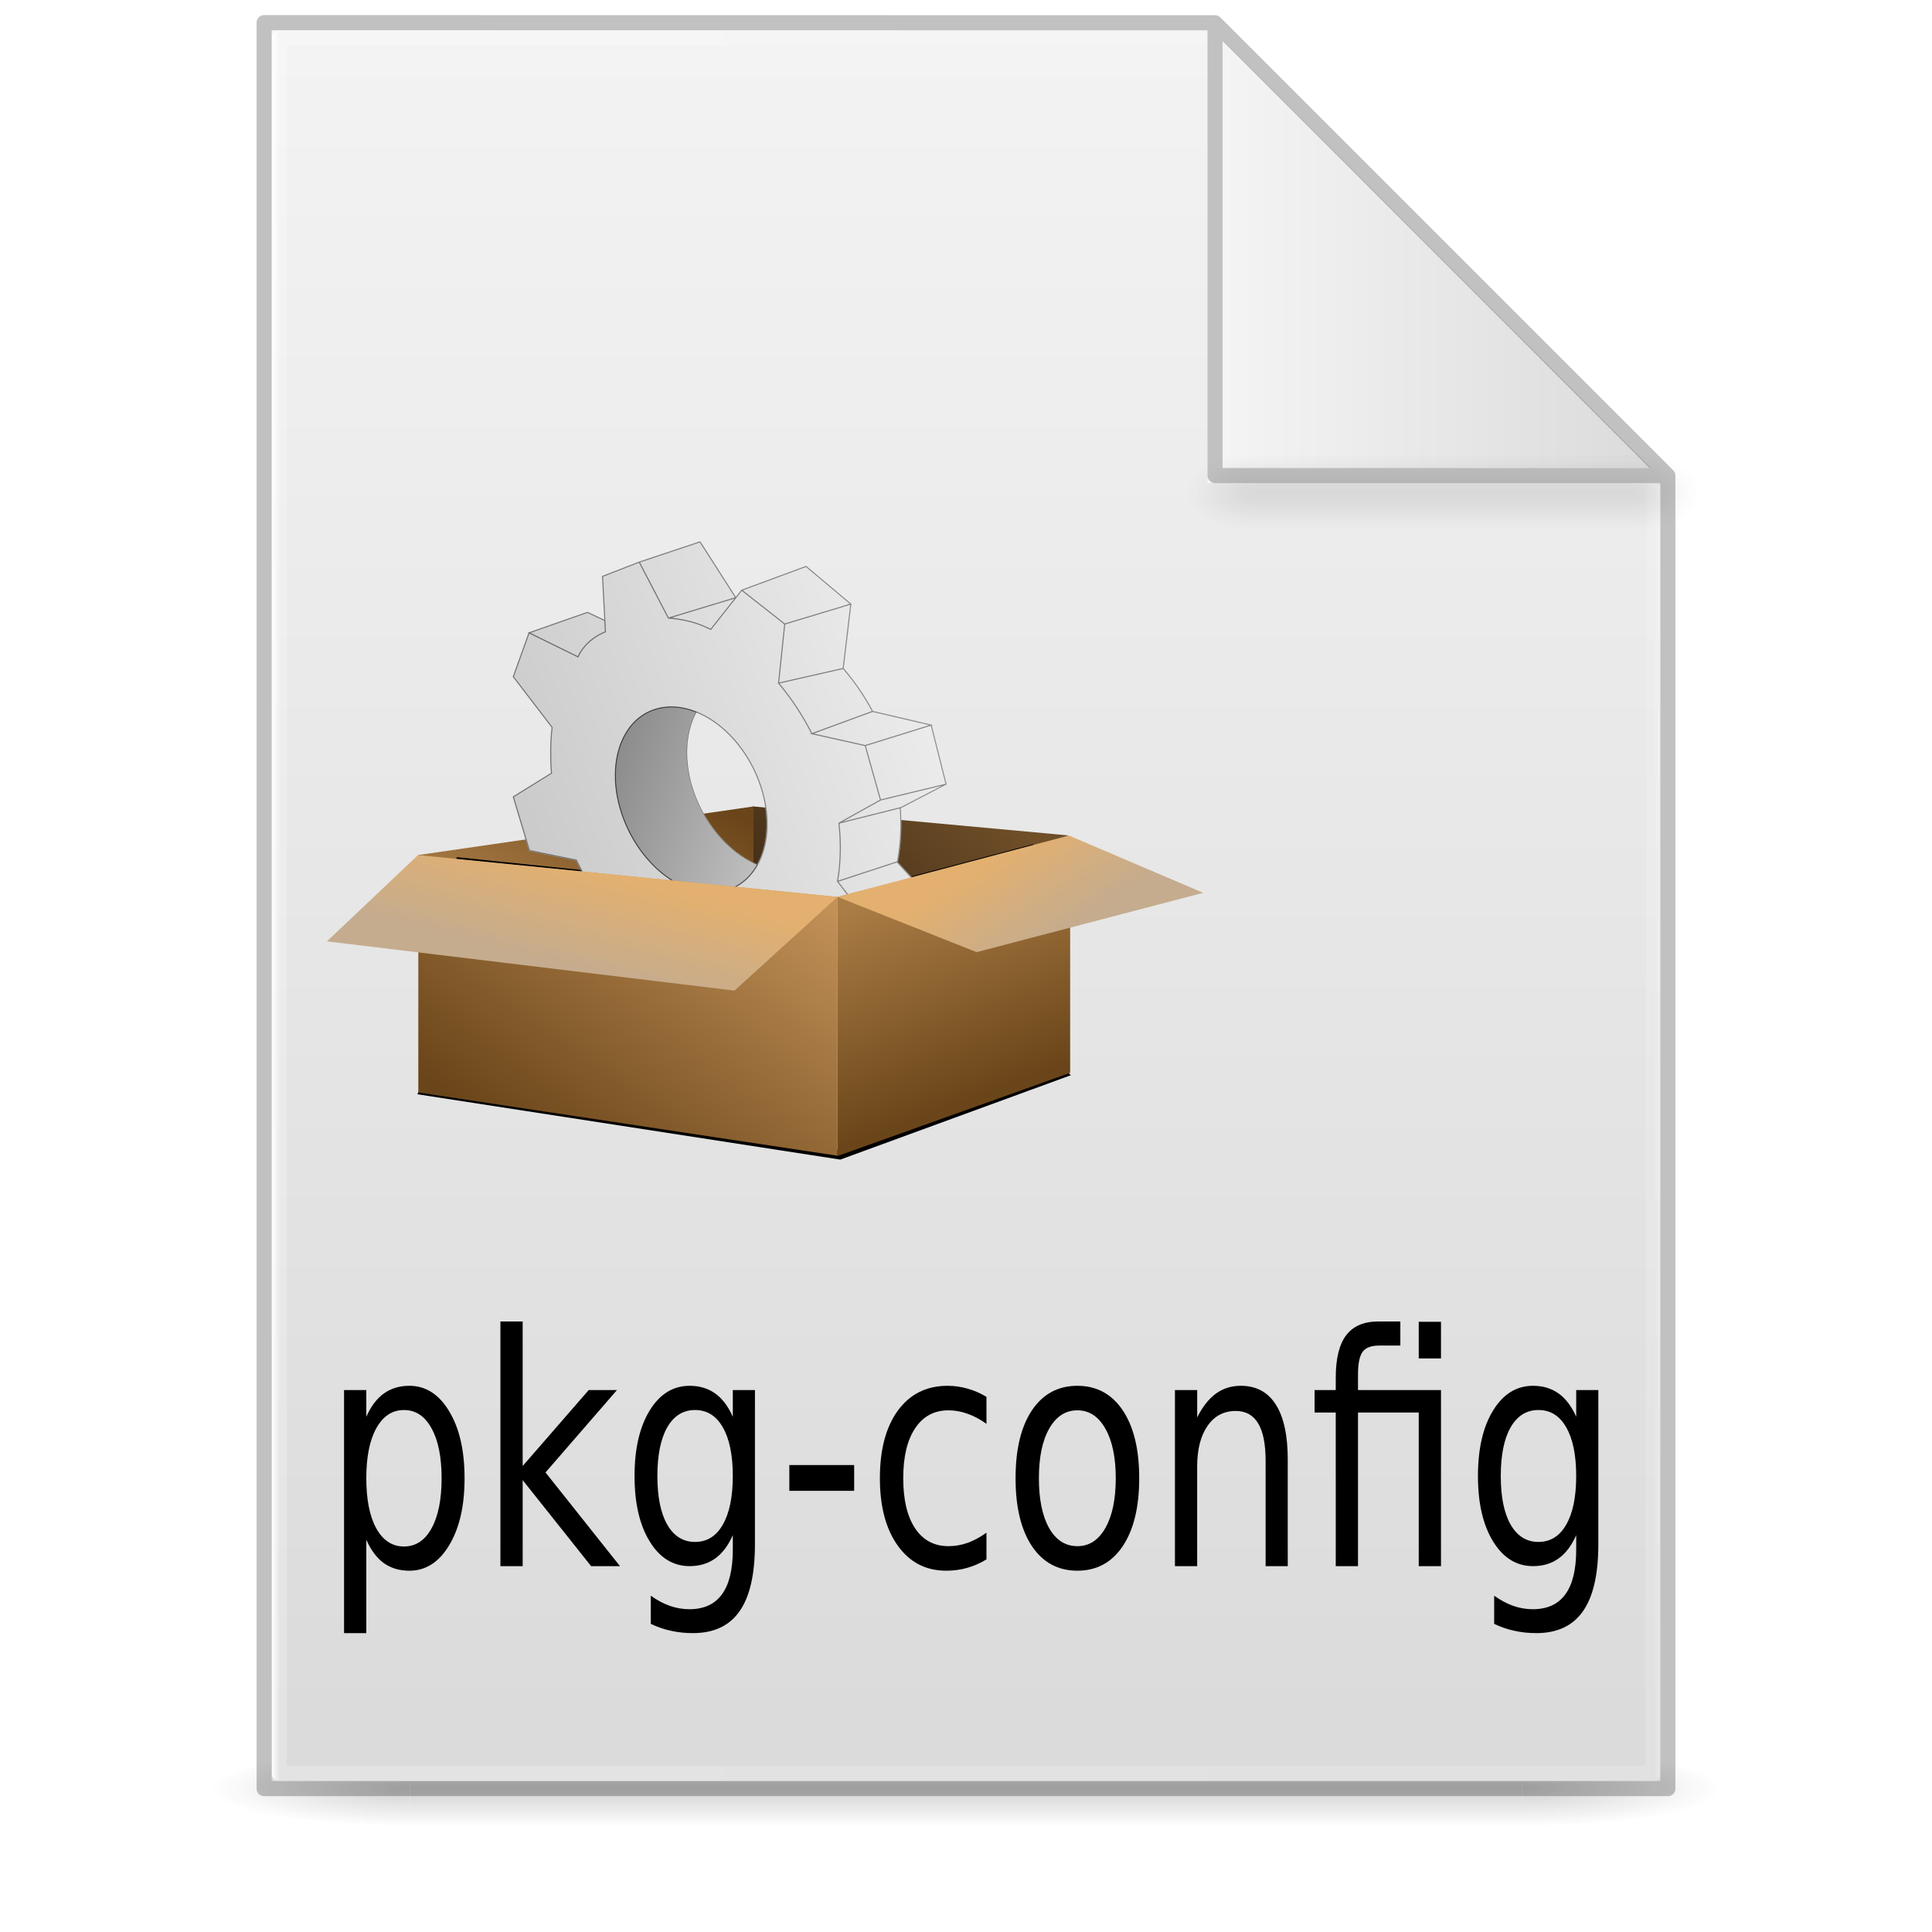<?xml version="1.0" encoding="UTF-8" standalone="no"?>
<svg
   xmlns:dc="http://purl.org/dc/elements/1.1/"
   xmlns:cc="http://creativecommons.org/ns#"
   xmlns:rdf="http://www.w3.org/1999/02/22-rdf-syntax-ns#"
   xmlns:svg="http://www.w3.org/2000/svg"
   xmlns="http://www.w3.org/2000/svg"
   xmlns:xlink="http://www.w3.org/1999/xlink"
   xmlns:sodipodi="http://sodipodi.sourceforge.net/DTD/sodipodi-0.dtd"
   xmlns:inkscape="http://www.inkscape.org/namespaces/inkscape"
   version="1.1"
   width="128"
   height="128"
   id="svg3172"
   sodipodi:docname="text-x-pkgconfig.svg"
   inkscape:version="0.92.3 (2405546, 2018-03-11)">
  <sodipodi:namedview
     pagecolor="#ffffff"
     bordercolor="#666666"
     borderopacity="1"
     objecttolerance="10"
     gridtolerance="10"
     guidetolerance="10"
     inkscape:pageopacity="0"
     inkscape:pageshadow="2"
     inkscape:window-width="1169"
     inkscape:window-height="800"
     id="namedview4559"
     showgrid="false"
     inkscape:zoom="4.58"
     inkscape:cx="32.782566"
     inkscape:cy="63.079662"
     inkscape:window-x="661"
     inkscape:window-y="79"
     inkscape:window-maximized="0"
     inkscape:current-layer="layer15" />
  <defs
     id="defs3174">
    <linearGradient
       id="linearGradient3600">
      <stop
         id="stop3602"
         style="stop-color:#f4f4f4;stop-opacity:1"
         offset="0" />
      <stop
         id="stop3604"
         style="stop-color:#dbdbdb;stop-opacity:1"
         offset="1" />
    </linearGradient>
    <linearGradient
       id="linearGradient3702-501-757-486">
      <stop
         id="stop3100"
         style="stop-color:#181818;stop-opacity:0"
         offset="0" />
      <stop
         id="stop3102"
         style="stop-color:#181818;stop-opacity:1"
         offset="0.5" />
      <stop
         id="stop3104"
         style="stop-color:#181818;stop-opacity:0"
         offset="1" />
    </linearGradient>
    <linearGradient
       id="linearGradient3688-464-309-255">
      <stop
         id="stop3094"
         style="stop-color:#181818;stop-opacity:1"
         offset="0" />
      <stop
         id="stop3096"
         style="stop-color:#181818;stop-opacity:0"
         offset="1" />
    </linearGradient>
    <linearGradient
       x1="25.132"
       y1="0.985"
       x2="25.132"
       y2="47.013"
       id="linearGradient3019-2"
       xlink:href="#linearGradient3600"
       gradientUnits="userSpaceOnUse"
       gradientTransform="matrix(2.629,0,0,2.52,0.914,-4.358)" />
    <linearGradient
       x1="24"
       y1="5.564"
       x2="24"
       y2="42.195"
       id="linearGradient3016-9"
       xlink:href="#linearGradient3977-3"
       gradientUnits="userSpaceOnUse"
       gradientTransform="matrix(2.459,0,0,3.108,4.973,-14.595)" />
    <linearGradient
       id="linearGradient3977-3">
      <stop
         id="stop3979-6"
         style="stop-color:#ffffff;stop-opacity:1"
         offset="0" />
      <stop
         id="stop3981-0"
         style="stop-color:#ffffff;stop-opacity:0.235"
         offset="0.006" />
      <stop
         id="stop3983-6"
         style="stop-color:#ffffff;stop-opacity:0.157"
         offset="0.994" />
      <stop
         id="stop3985-2"
         style="stop-color:#ffffff;stop-opacity:0.392"
         offset="1" />
    </linearGradient>
    <linearGradient
       x1="-51.786"
       y1="50.786"
       x2="-51.786"
       y2="2.906"
       id="linearGradient3148"
       xlink:href="#linearGradient3104-6"
       gradientUnits="userSpaceOnUse"
       gradientTransform="matrix(2.146,0,0,2.379,158.09,-7.746)" />
    <linearGradient
       id="linearGradient3104-6">
      <stop
         id="stop3106-3"
         style="stop-color:#000000;stop-opacity:0.318"
         offset="0" />
      <stop
         id="stop3108-9"
         style="stop-color:#000000;stop-opacity:0.24"
         offset="1" />
    </linearGradient>
    <linearGradient
       gradientUnits="userSpaceOnUse"
       xlink:href="#linearGradient3702-501-757-486"
       id="linearGradient4097"
       y2="39.999"
       x2="25.058"
       y1="47.028"
       x1="25.058"
       gradientTransform="matrix(2.842,0,0,0.714,-4.211,87.43)" />
    <radialGradient
       gradientTransform="matrix(5.695,0,0,1,-52.665,-162.001)"
       gradientUnits="userSpaceOnUse"
       xlink:href="#linearGradient3688-464-309-255"
       id="radialGradient4095"
       fy="43.5"
       fx="4.993"
       r="2.5"
       cy="43.5"
       cx="4.993" />
    <radialGradient
       gradientTransform="matrix(5.695,0,0,1,75.335,75.001)"
       gradientUnits="userSpaceOnUse"
       xlink:href="#linearGradient3688-464-309-255"
       id="radialGradient4093"
       fy="43.5"
       fx="4.993"
       r="2.5"
       cy="43.5"
       cx="4.993" />
    <radialGradient
       r="12.672"
       fy="9.957"
       fx="6.2"
       cy="9.957"
       cx="6.73"
       gradientTransform="matrix(0,26.788,-32.887,0,357.804,-263.787)"
       gradientUnits="userSpaceOnUse"
       id="radialGradient4147-1"
       xlink:href="#linearGradient2867-449-88-871-390-598-476-591-434-148-57-177-8-3-3-6-4-8-8-8-5" />
    <linearGradient
       id="linearGradient2867-449-88-871-390-598-476-591-434-148-57-177-8-3-3-6-4-8-8-8-5">
      <stop
         id="stop3750-1-0-7-6-6-1-3-9-3"
         style="stop-color:#919caf;stop-opacity:1;"
         offset="0" />
      <stop
         id="stop3752-3-7-4-0-32-8-923-0-7"
         style="stop-color:#68758e;stop-opacity:1;"
         offset="0.262" />
      <stop
         id="stop3754-1-8-5-2-7-6-7-1-9"
         style="stop-color:#485a6c;stop-opacity:1;"
         offset="0.705" />
      <stop
         id="stop3756-1-6-2-6-6-1-96-6-0"
         style="stop-color:#444c5c;stop-opacity:1;"
         offset="1" />
    </linearGradient>
    <linearGradient
       x1="-51.786"
       y1="50.786"
       x2="-51.786"
       y2="2.906"
       id="linearGradient3148-6"
       xlink:href="#linearGradient3104-6"
       gradientUnits="userSpaceOnUse"
       gradientTransform="matrix(2.146,0,0,2.379,158.09,-7.746)" />
    <linearGradient
       x1="24"
       y1="5.564"
       x2="24"
       y2="42.195"
       id="linearGradient3016-9-2"
       xlink:href="#linearGradient3977-3"
       gradientUnits="userSpaceOnUse"
       gradientTransform="matrix(2.459,0,0,3.108,4.973,-14.595)" />
    <linearGradient
       inkscape:collect="always"
       xlink:href="#linearGradient3977-3"
       id="linearGradient1059"
       x1="18"
       y1="60"
       x2="110.1"
       y2="60"
       gradientUnits="userSpaceOnUse" />
    <linearGradient
       x1="25.132"
       y1="0.985"
       x2="25.132"
       y2="47.013"
       id="linearGradient3019-2-2"
       xlink:href="#linearGradient3600"
       gradientUnits="userSpaceOnUse"
       gradientTransform="matrix(2.629,0,0,2.52,0.914,-4.358)" />
    <linearGradient
       inkscape:collect="always"
       xlink:href="#linearGradient3600"
       id="linearGradient1095"
       x1="81"
       y1="16.812"
       x2="109.375"
       y2="16.812"
       gradientUnits="userSpaceOnUse" />
    <radialGradient
       gradientTransform="matrix(5.695,0,0,1,75.335,75.001)"
       gradientUnits="userSpaceOnUse"
       xlink:href="#linearGradient3688-464-309-255"
       id="radialGradient4093-3"
       fy="43.5"
       fx="4.993"
       r="2.5"
       cy="43.5"
       cx="4.993" />
    <radialGradient
       gradientTransform="matrix(5.695,0,0,1,-52.665,-162.001)"
       gradientUnits="userSpaceOnUse"
       xlink:href="#linearGradient3688-464-309-255"
       id="radialGradient4095-2"
       fy="43.5"
       fx="4.993"
       r="2.5"
       cy="43.5"
       cx="4.993" />
    <linearGradient
       inkscape:collect="always"
       xlink:href="#linearGradient3702-501-757-486"
       id="linearGradient1158"
       gradientUnits="userSpaceOnUse"
       gradientTransform="matrix(2.842,0,0,0.714,-4.211,87.43)"
       x1="25.058"
       y1="47.028"
       x2="25.058"
       y2="39.999" />
    <clipPath
       clipPathUnits="userSpaceOnUse"
       id="clipPath3444">
      <path
         inkscape:connector-curvature="0"
         d="M 11.52,162 C 11.52,81.677 135.307,16.561 288,16.561 v 0 c 152.693,0 276.481,65.116 276.481,145.439 v 0 c 0,80.322 -123.788,145.439 -276.481,145.439 v 0 C 135.307,307.439 11.52,242.322 11.52,162"
         id="path3446" />
    </clipPath>
    <radialGradient
       cx="0"
       cy="0"
       fx="0"
       fy="0"
       gradientTransform="matrix(363.058,0,0,-363.058,177.52,256.307)"
       gradientUnits="userSpaceOnUse"
       id="radialGradient3452"
       r="1"
       spreadMethod="pad">
      <stop
         id="stop3454"
         offset="0"
         style="stop-opacity:1;stop-color:#aeb2d5" />
      <stop
         id="stop3456"
         offset="0.3"
         style="stop-opacity:1;stop-color:#aeb2d5" />
      <stop
         id="stop3458"
         offset="0.75"
         style="stop-opacity:1;stop-color:#484c89" />
      <stop
         id="stop3460"
         offset="1"
         style="stop-opacity:1;stop-color:#484c89" />
    </radialGradient>
    <clipPath
       clipPathUnits="userSpaceOnUse"
       id="clipPath3468">
      <path
         inkscape:connector-curvature="0"
         d="M 0,324 H 576 V 0 H 0 Z"
         id="path3470" />
    </clipPath>
    <clipPath
       clipPathUnits="userSpaceOnUse"
       id="clipPath3480">
      <path
         inkscape:connector-curvature="0"
         d="M 0,324 H 576 V 0 H 0 Z"
         id="path3482" />
    </clipPath>
    <clipPath
       clipPathUnits="userSpaceOnUse"
       id="clipPath3444-0">
      <path
         inkscape:connector-curvature="0"
         d="M 11.52,162 C 11.52,81.677 135.307,16.561 288,16.561 v 0 c 152.693,0 276.481,65.116 276.481,145.439 v 0 c 0,80.322 -123.788,145.439 -276.481,145.439 v 0 C 135.307,307.439 11.52,242.322 11.52,162"
         id="path3446-5" />
    </clipPath>
    <radialGradient
       cx="0"
       cy="0"
       fx="0"
       fy="0"
       gradientTransform="matrix(363.058,0,0,-363.058,177.52,256.307)"
       gradientUnits="userSpaceOnUse"
       id="radialGradient3452-6"
       r="1"
       spreadMethod="pad">
      <stop
         id="stop3454-6"
         offset="0"
         style="stop-opacity:1;stop-color:#aeb2d5" />
      <stop
         id="stop3456-4"
         offset="0.3"
         style="stop-opacity:1;stop-color:#aeb2d5" />
      <stop
         id="stop3458-0"
         offset="0.75"
         style="stop-opacity:1;stop-color:#484c89" />
      <stop
         id="stop3460-0"
         offset="1"
         style="stop-opacity:1;stop-color:#484c89" />
    </radialGradient>
    <clipPath
       clipPathUnits="userSpaceOnUse"
       id="clipPath3468-4">
      <path
         inkscape:connector-curvature="0"
         d="M 0,324 H 576 V 0 H 0 Z"
         id="path3470-6" />
    </clipPath>
    <clipPath
       clipPathUnits="userSpaceOnUse"
       id="clipPath3480-2">
      <path
         inkscape:connector-curvature="0"
         d="M 0,324 H 576 V 0 H 0 Z"
         id="path3482-6" />
    </clipPath>
    <filter
       inkscape:collect="always"
       id="filter3968">
      <feGaussianBlur
         inkscape:collect="always"
         stdDeviation="1.117"
         id="feGaussianBlur3970" />
    </filter>
    <linearGradient
       inkscape:collect="always"
       x1="397.62"
       y1="313.75"
       gradientTransform="matrix(0.535,0,0,0.301,113.654,279.356)"
       x2="281.81"
       gradientUnits="userSpaceOnUse"
       y2="393.12"
       id="linearGradient4090">
      <stop
         offset="0"
         style="stop-color:#6f4e28"
         id="stop4086" />
      <stop
         offset="1"
         style="stop-color:#130c04"
         id="stop4088" />
    </linearGradient>
    <linearGradient
       inkscape:collect="always"
       x1="323.53"
       y1="302.12"
       gradientTransform="matrix(0.535,0,0,0.301,113.654,279.356)"
       x2="268.35"
       gradientUnits="userSpaceOnUse"
       xlink:href="#linearGradient4062"
       y2="358.02"
       id="linearGradient4098" />
    <linearGradient
       id="linearGradient4062">
      <stop
         offset="0"
         style="stop-color:#6a4519"
         id="stop4064" />
      <stop
         offset="1"
         style="stop-color:#ab7d46"
         id="stop4066" />
    </linearGradient>
    <filter
       inkscape:collect="always"
       x="-0.106"
       y="-0.165"
       width="1.212"
       height="1.329"
       id="filter3842">
      <feGaussianBlur
         inkscape:collect="always"
         stdDeviation="2.555"
         id="feGaussianBlur3844" />
    </filter>
    <filter
       inkscape:collect="always"
       x="-0.066"
       y="-0.388"
       width="1.133"
       height="1.775"
       id="filter3345">
      <feGaussianBlur
         inkscape:collect="always"
         stdDeviation="2.309"
         id="feGaussianBlur3347" />
    </filter>
    <filter
       inkscape:collect="always"
       x="-0.087"
       y="-0.183"
       width="1.175"
       height="1.367"
       id="filter3920">
      <feGaussianBlur
         inkscape:collect="always"
         stdDeviation="2.163"
         id="feGaussianBlur3922" />
    </filter>
    <linearGradient
       gradientUnits="userSpaceOnUse"
       y2="160.411"
       x2="431.312"
       y1="55.647"
       x1="117.019"
       id="linearGradient4733"
       xlink:href="#linearGradient4039"
       inkscape:collect="always"
       gradientTransform="matrix(0.348,0,0,0.348,-52.456,18.132)" />
    <linearGradient
       inkscape:collect="always"
       id="linearGradient4039">
      <stop
         style="stop-color:#000000;stop-opacity:1"
         offset="0"
         id="stop4035" />
      <stop
         style="stop-color:#000000;stop-opacity:0;"
         offset="1"
         id="stop4037" />
    </linearGradient>
    <linearGradient
       gradientUnits="userSpaceOnUse"
       y2="88.924"
       x2="1097.629"
       y1="128.637"
       x1="-552.609"
       id="linearGradient5315"
       xlink:href="#linearGradient4039"
       inkscape:collect="always"
       gradientTransform="matrix(0.348,0,0,0.348,-52.456,18.132)" />
    <linearGradient
       y2="72.88"
       x2="505.693"
       y1="499.067"
       x1="-675.745"
       gradientUnits="userSpaceOnUse"
       id="linearGradient5122-3"
       xlink:href="#linearGradient4039"
       inkscape:collect="always"
       gradientTransform="matrix(0.348,0,0,0.348,-52.456,18.132)" />
    <linearGradient
       gradientUnits="userSpaceOnUse"
       y2="85.378"
       x2="1165.041"
       y1="125.091"
       x1="-592.844"
       id="linearGradient5313-9"
       xlink:href="#linearGradient4039"
       inkscape:collect="always"
       gradientTransform="matrix(0.348,0,0,0.348,-52.456,18.132)" />
    <linearGradient
       inkscape:collect="always"
       xlink:href="#linearGradient4046"
       id="linearGradient4179"
       gradientUnits="userSpaceOnUse"
       gradientTransform="matrix(0.535,0,0,0.301,113.654,279.356)"
       x1="247.09"
       y1="423.6"
       x2="348.2"
       y2="344.23" />
    <linearGradient
       inkscape:collect="always"
       x1="247.09"
       y1="423.6"
       gradientTransform="matrix(0.535,0,0,0.301,113.654,279.356)"
       x2="348.2"
       gradientUnits="userSpaceOnUse"
       y2="344.23"
       id="linearGradient4046">
      <stop
         offset="0"
         style="stop-color:#6a4519"
         id="stop4050" />
      <stop
         offset="1"
         style="stop-color:#c29158"
         id="stop4052" />
    </linearGradient>
    <linearGradient
       inkscape:collect="always"
       xlink:href="#linearGradient4062"
       id="linearGradient4181"
       gradientUnits="userSpaceOnUse"
       gradientTransform="matrix(0.535,0,0,0.301,113.654,279.356)"
       x1="401.69"
       y1="416.01"
       x2="351.99"
       y2="342.16" />
    <linearGradient
       inkscape:collect="always"
       xlink:href="#linearGradient4068"
       id="linearGradient4183"
       gradientUnits="userSpaceOnUse"
       gradientTransform="matrix(0.535,0,0,0.301,113.654,279.356)"
       x1="295.54"
       y1="330.9"
       x2="277.78"
       y2="368.86" />
    <linearGradient
       id="linearGradient4068">
      <stop
         offset="0"
         style="stop-color:#e3b06f"
         id="stop4070" />
      <stop
         offset="1"
         style="stop-color:#c5ac8e"
         id="stop4072" />
    </linearGradient>
    <linearGradient
       inkscape:collect="always"
       xlink:href="#linearGradient4068"
       id="linearGradient4185"
       gradientUnits="userSpaceOnUse"
       gradientTransform="matrix(0.535,0,0,0.301,113.654,279.356)"
       x1="384.06"
       y1="324.83"
       x2="410.46"
       y2="347.6" />
  </defs>
  <g
     id="g978"
     style="display:inline;opacity:0.2;stroke-width:1.039"
     transform="matrix(0.926,0,0,1,4.741,0)">
    <rect
       style="fill:url(#radialGradient4093);fill-opacity:1;stroke:none;stroke-width:1.481"
       id="rect2801"
       y="116.001"
       x="103.789"
       height="5"
       width="14.211" />
    <rect
       style="fill:url(#radialGradient4095);fill-opacity:1;stroke:none;stroke-width:1.481"
       id="rect3696"
       transform="scale(-1)"
       y="-121.001"
       x="-24.211"
       height="5"
       width="14.211" />
    <rect
       style="fill:url(#linearGradient4097);fill-opacity:1;stroke:none;stroke-width:1.481"
       id="rect3700"
       y="116.001"
       x="24.211"
       height="5"
       width="79.579" />
  </g>
  <g
     inkscape:groupmode="layer"
     id="layer4"
     inkscape:label="Layer 4"
     style="display:inline"
     sodipodi:insensitive="true">
    <g
       id="g1100"
       style="display:inline">
      <path
         sodipodi:nodetypes="cccccccc"
         inkscape:connector-curvature="0"
         style="display:inline;fill:url(#linearGradient3019-2-2);fill-opacity:1;stroke:none"
         id="path4160-7"
         d="m 80,2 c 0.01,22.782 0,30 0,30 h 30 v 86 H 18 v -116 L 18,2 c 10.541,0 41.635,-0.002 62,-4.571e-4" />
      <path
         sodipodi:nodetypes="cccc"
         inkscape:connector-curvature="0"
         id="path1087"
         d="M 81,2.625 V 31 h 28.375 z"
         style="fill:url(#linearGradient1095);fill-opacity:1;stroke:#000000;stroke-width:0;stroke-linecap:round;stroke-linejoin:round;stroke-miterlimit:4;stroke-dasharray:none;stroke-opacity:1" />
    </g>
  </g>
  <g
     inkscape:groupmode="layer"
     id="layer2"
     inkscape:label="Layer 2"
     style="display:inline"
     sodipodi:insensitive="true">
    <path
       style="fill:none;stroke:url(#linearGradient1059);stroke-width:1px;stroke-linecap:round;stroke-linejoin:round;stroke-opacity:1"
       d="m 109.6,32.5 -0.1,85 h -91 V 2.5 h 61"
       id="path1048"
       inkscape:connector-curvature="0"
       sodipodi:nodetypes="ccccc" />
  </g>
  <g
     inkscape:groupmode="layer"
     id="layer1"
     inkscape:label="Layer 1"
     style="display:inline"
     sodipodi:insensitive="true">
    <path
       id="path1001"
       style="display:inline;fill:none;stroke:#000000;stroke-width:1px;stroke-linecap:round;stroke-linejoin:round;stroke-opacity:0.243;paint-order:normal"
       d="m 80.5,1.508 30,30 M 17.5,1.5 v 117 h 93 V 31.508 h -30 v -30 0 c 0,0 -41.689,-0.008 -63,-0.008 z"
       inkscape:connector-curvature="0" />
  </g>
  <g
     inkscape:groupmode="layer"
     id="layer5"
     inkscape:label="Layer 3"
     style="display:inline;opacity:0.5"
     sodipodi:insensitive="true">
    <g
       id="g978-9"
       style="display:inline;opacity:0.2;stroke-width:1.039"
       transform="matrix(0.314,0,0,1,75.488,-85.886)"
       sodipodi:insensitive="true">
      <rect
         style="fill:url(#radialGradient4093-3);fill-opacity:1;stroke:none;stroke-width:1.481"
         id="rect2801-4"
         y="116.001"
         x="103.789"
         height="5"
         width="14.211" />
      <rect
         style="fill:url(#radialGradient4095-2);fill-opacity:1;stroke:none;stroke-width:1.481"
         id="rect3696-7"
         transform="scale(-1)"
         y="-121.001"
         x="-24.211"
         height="5"
         width="14.211" />
      <rect
         style="fill:url(#linearGradient1158);fill-opacity:1;stroke:none;stroke-width:1.481"
         id="rect3700-8"
         y="116.001"
         x="24.211"
         height="5"
         width="79.579" />
    </g>
  </g>
  <g
     inkscape:groupmode="layer"
     id="layer15"
     inkscape:label="Layer 5">
    <g
       style="display:inline"
       id="g4801"
       transform="matrix(0.492,0,0,0.492,16.961,19.491)">
      <path
         id="path3378"
         style="display:inline;fill:none;stroke:#000000;stroke-width:4;filter:url(#filter3968)"
         d="M 407.83,458.7 350.54,495.97 244.95,466.98"
         inkscape:export-ydpi="114"
         inkscape:export-filename="C:\Documents and Settings\lorenzo\Desktop\ass.png"
         transform="matrix(0.535,0,0,0.301,-109.037,-33.405)"
         inkscape:export-xdpi="114"
         inkscape:connector-curvature="0" />
      <path
         id="path3276"
         style="display:inline;fill:url(#linearGradient4090);fill-rule:evenodd;stroke-width:0.707"
         d="m 288.506,369.093 42.417,3.899 v 23.08 l -42.549,0.286 z"
         inkscape:export-ydpi="114.58"
         inkscape:export-filename="C:\Documents and Settings\lorenzo\Desktop\ass.png"
         inkscape:export-xdpi="114.58"
         inkscape:connector-curvature="0"
         transform="translate(-221.62,-300.12)" />
      <path
         id="path3274"
         style="display:inline;fill:url(#linearGradient4098);fill-rule:evenodd;stroke-width:0.707"
         d="m 243.439,375.645 45.199,-6.551 -0.132,28.963 -44.822,1.273 z"
         inkscape:export-ydpi="114.58"
         sodipodi:nodetypes="ccccc"
         inkscape:export-filename="C:\Documents and Settings\lorenzo\Desktop\ass.png"
         inkscape:export-xdpi="114.58"
         inkscape:connector-curvature="0"
         transform="translate(-221.62,-300.12)" />
      <path
         id="path3640"
         style="display:inline;fill:#6a4519;fill-opacity:0.756;fill-rule:evenodd;filter:url(#filter3842)"
         d="m 349.16,381.4 c -8.97,36.58 -9.66,37.27 -9.66,37.27 l -48.31,-10.35 z"
         inkscape:export-ydpi="114"
         inkscape:export-filename="C:\Documents and Settings\lorenzo\Desktop\ass.png"
         transform="matrix(0.535,0,0,0.301,-109.037,-33.405)"
         inkscape:export-xdpi="114"
         inkscape:connector-curvature="0" />
      <path
         id="path2501"
         style="display:inline;fill:none;stroke:#000000;stroke-width:1px;filter:url(#filter3345)"
         d="m 324.41,347.28 -28.26,13.3 -54.31,-9.97"
         inkscape:connector-curvature="0"
         transform="matrix(0.943,0,0,0.53,-201.092,-109.754)" />
      <path
         id="path3846"
         style="display:inline;fill:#6a4519;fill-opacity:0.756;fill-rule:evenodd;filter:url(#filter3920)"
         d="m 350.54,380.71 17.26,28.3 42.1,-17.95 z"
         inkscape:export-ydpi="114"
         inkscape:export-filename="C:\Documents and Settings\lorenzo\Desktop\ass.png"
         transform="matrix(0.535,0,0,0.301,-109.037,-33.405)"
         inkscape:export-xdpi="114"
         inkscape:connector-curvature="0" />
      <g
         transform="translate(0,4.9)"
         id="g4281"
         style="display:inline">
        <g
           id="g4271">
          <path
             style="display:inline;fill:#ffffff;fill-opacity:1;fill-rule:nonzero;stroke:#ffffff;stroke-width:0.068;stroke-miterlimit:4;stroke-dasharray:none;stroke-opacity:1"
             d="m 55.913,50.675 c -0.327,3.2e-4 -0.65,0.021 -0.967,0.063 -2.507,0.33 -4.532,1.934 -5.641,4.455 -1.105,2.513 -1.217,5.746 -0.311,9.001 0.909,3.264 2.771,6.301 5.19,8.45 2.436,2.164 5.243,3.253 7.803,3.015 2.343,-0.224 4.306,-1.545 5.52,-3.725 -4.041,-1.726 -7.482,-5.93 -8.859,-10.78 -1.012,-3.596 -0.775,-7.154 0.652,-9.774 -1.141,-0.463 -2.286,-0.701 -3.388,-0.705 0,0 0,1e-5 0,1e-5"
             id="path3864-1"
             inkscape:connector-curvature="0" />
          <path
             id="path5177-7-2"
             style="display:inline;fill:#ffffff;fill-opacity:1;fill-rule:nonzero;stroke:#ffffff;stroke-width:0.139;stroke-linecap:butt;stroke-linejoin:miter;stroke-miterlimit:4;stroke-dasharray:none;stroke-opacity:1"
             d="m 92.924,61.079 c 0,0 -8.825,2.132 -8.825,2.132 0,0 -5.603,3.12 -5.603,3.12 0,0 8.367,-2.099 8.367,-2.099 0,0 6.06,-3.153 6.06,-3.153 m 0.426,18.134 c 0,0 -9.348,2.387 -9.348,2.387 0,0 -2.59,6.011 -2.59,6.011 0,0 8.755,-2.673 8.755,-2.673 0,0 3.182,-5.725 3.182,-5.725 m -16.323,5.806 c 0,0 -7.124,1.483 -7.124,1.483 0,0 0.415,9.053 0.415,9.053 0,0 8.568,-1.927 8.568,-1.927 0,0 -0.302,-7.689 -0.302,-7.689 0,0 -1.556,-0.92 -1.556,-0.92 m -21.908,-0.069 c 0,0 -4.257,5.057 -4.257,5.057 0,0 9.813,-2.546 9.813,-2.546 0,0 -0.114,-0.228 -0.114,-0.228 -0.654,-0.163 -1.316,-0.367 -1.984,-0.616 -1.185,-0.44 -2.339,-1.005 -3.458,-1.666 0,0 0,0 0,0 m 9.489,-48.984 c 0,0 -8.955,2.713 -8.955,2.713 0.447,0.049 0.898,0.115 1.354,0.204 0.488,0.078 0.959,0.178 1.508,0.311 0.931,0.226 1.833,0.626 2.721,1.042 0,0 3.372,-4.27 3.372,-4.27 m 14.465,9.53 c 0,0 -8.705,1.978 -8.705,1.978 7.49e-4,7.9e-4 0.002,10e-4 0.002,0.002 0.171,0.203 0.337,0.41 0.504,0.617 0.063,0.079 0.127,0.157 0.189,0.237 0.154,0.195 0.305,0.392 0.455,0.591 0.064,0.085 0.128,0.171 0.191,0.256 0.168,0.227 0.334,0.456 0.497,0.688 3.75e-4,5.4e-4 0.001,8.7e-4 0.002,10e-4 0.001,0.002 0.003,0.003 0.004,0.005 0.778,1.109 1.499,2.276 2.158,3.487 0.165,0.303 0.325,0.608 0.481,0.916 7.56e-4,10e-4 0.002,0.002 0.002,0.003 0,0 8.178,-3 8.178,-3 -1.085,-2.041 -2.4,-3.975 -3.958,-5.784 0,0 -2.95e-4,5.6e-4 -2.95e-4,5.6e-4 m 7.683,18.764 c 0,0 -8.259,2.072 -8.259,2.072 0,0 -7.65e-4,6.7e-4 -7.65e-4,6.7e-4 0.053,0.49 0.095,0.979 0.125,1.469 0.007,0.106 0.014,0.211 0.019,0.317 0.009,0.184 0.018,0.369 0.024,0.553 0.012,0.342 0.021,0.685 0.02,1.027 -7.66e-4,0.395 -0.01,0.784 -0.027,1.169 -4.9e-5,9.5e-4 4.6e-5,0.003 0,0.004 -0.011,0.26 -0.032,0.515 -0.05,0.771 -0.009,0.131 -0.015,0.263 -0.026,0.393 -0.028,0.323 -0.064,0.64 -0.103,0.956 -0.005,0.044 -0.01,0.09 -0.016,0.134 -0.041,0.314 -0.089,0.621 -0.141,0.927 -0.007,0.045 -0.012,0.091 -0.02,0.136 0,0 0.007,-0.014 0.007,-0.014 0,0 8.006,-2.625 8.006,-2.625 0,0 0.051,0.056 0.051,0.056 0.455,-2.403 0.577,-4.873 0.39,-7.342 0,0 -4.1e-5,-5.6e-4 -4.1e-5,-5.6e-4 m -12.608,19.058 c -0.021,0.024 -0.044,0.046 -0.066,0.07 -7.56e-4,9.1e-4 -0.002,0.002 -0.002,0.003 -0.002,0.003 -0.005,0.006 -0.007,0.008 -0.184,0.203 -0.374,0.397 -0.567,0.587 -0.037,0.036 -0.075,0.072 -0.112,0.108 -0.192,0.184 -0.387,0.362 -0.587,0.532 -0.005,0.005 -0.01,0.009 -0.015,0.013 -0.002,0.002 -0.004,0.003 -0.006,0.005 -0.44,0.374 -0.9,0.714 -1.379,1.023 -0.021,0.013 -0.042,0.027 -0.063,0.04 -0.233,0.149 -0.471,0.29 -0.713,0.423 -0.239,0.131 -0.481,0.258 -0.728,0.374 0,0 7.123,-1.483 7.123,-1.483 0,0 -2.879,-1.702 -2.879,-1.702 m 7.886,-27.435 c 0,0 -7.181,-1.603 -7.181,-1.603 0,0 8.191,-3.004 8.191,-3.004 0,0 7.875,1.844 7.875,1.844 0,0 -8.885,2.764 -8.885,2.764 M 65.404,34.958 c 0,0 8.665,-3.203 8.665,-3.203 0,0 6.034,5.073 6.034,5.073 0,0 -8.906,2.689 -8.906,2.689 0,0 -5.793,-4.559 -5.793,-4.559 m -5.611,-6.516 c 0,0 -8.187,2.733 -8.187,2.733 0,0 3.925,7.541 3.925,7.541 0,0 9.078,-2.75 9.078,-2.75 0,0 -4.815,-7.524 -4.815,-7.524 m 20.31,8.386 c 0,0 -8.906,2.69 -8.906,2.69 0,0 -0.83,7.957 -0.83,7.957 0,0 8.705,-1.978 8.705,-1.978 0,0 1.031,-8.668 1.031,-8.668 m -35.468,1.11 c 0,0 -7.869,2.758 -7.869,2.758 0,0 6.594,3.24 6.594,3.24 1.135,-2.496 3.692,-3.37 3.692,-3.37 0,0 -0.082,-1.531 -0.082,-1.531 0,0 -2.336,-1.097 -2.336,-1.097 m 23.541,24.102 c 0.962,3.356 0.844,6.69 -0.329,9.255 -1.168,2.556 -3.281,4.123 -5.862,4.363 -2.56,0.238 -5.367,-0.851 -7.803,-3.015 -2.418,-2.148 -4.281,-5.186 -5.189,-8.449 -1.884,-6.768 0.752,-12.772 5.952,-13.456 5.282,-0.695 11.236,4.344 13.231,11.302 0,0 0,0 0,0 M 51.605,31.174 c 0,0 -4.95,1.922 -4.95,1.922 0,0 0.398,7.47 0.398,7.47 0,0 -2.558,0.874 -3.693,3.37 0,0 0,0 0,0 0,0 -6.594,-3.24 -6.594,-3.24 0,0 -2.124,5.912 -2.124,5.912 0,0 5.226,6.827 5.226,6.827 -0.12,1.013 -0.187,2.064 -0.188,3.156 -0.002,1.074 -9.14e-4,1.933 0.111,3.006 0,0 0,0 0,0 0,0 -5.149,3.187 -5.149,3.187 0,0 2.167,7.235 2.167,7.235 0,0 6.332,1.294 6.332,1.294 0,0 0,0 0,0 1.002,2.108 2.155,3.956 3.512,5.792 0,0 -0.858,7.919 -0.858,7.919 0,0 5.067,4.98 5.067,4.98 0,0 4.257,-5.057 4.257,-5.057 0,0 0,0 0,0 1.119,0.661 2.272,1.226 3.457,1.666 0.668,0.248 1.33,0.453 1.984,0.616 0,0 4.343,8.715 4.343,8.715 0,0 5.415,-0.391 5.415,-0.391 0,0 -0.415,-9.053 -0.415,-9.053 1.591,-0.743 3.022,-1.816 4.245,-3.185 0,0 7.265,4.293 7.265,4.293 0,0 2.59,-6.011 2.59,-6.011 0,0 -5.693,-7.429 -5.693,-7.429 0,0 -0.007,0.014 -0.007,0.014 0.245,-1.412 0.38,-2.909 0.383,-4.488 0.002,-1.12 -0.067,-2.244 -0.189,-3.365 0,0 0,0 0,0 0,0 5.603,-3.12 5.603,-3.12 0,0 -2.065,-7.329 -2.065,-7.329 0,0 -7.181,-1.603 -7.181,-1.603 -1.253,-2.47 -2.768,-4.769 -4.485,-6.805 0,0 0.83,-7.957 0.83,-7.957 0,0 -5.793,-4.559 -5.793,-4.559 0,0 -4.169,5.278 -4.169,5.278 0,0 0,0 0,0 -0.888,-0.416 -1.79,-0.816 -2.721,-1.042 -1.057,-0.257 -1.818,-0.393 -2.984,-0.478 0,0 -3.925,-7.541 -3.925,-7.541 m 32.397,50.426 c 0,0 9.348,-2.387 9.348,-2.387 0,0 -7.035,-7.667 -7.035,-7.667 0,0 -8.006,2.625 -8.006,2.625 0,0 5.693,7.429 5.693,7.429 0,0 2.61e-4,3.5e-4 2.61e-4,3.5e-4 m -1.968,-25.717 c 0,0 2.064,7.329 2.064,7.329 0,0 8.826,-2.132 8.826,-2.132 0,0 -2.005,-7.961 -2.005,-7.961 0,0 -8.885,2.764 -8.885,2.764"
             inkscape:connector-curvature="0" />
        </g>
        <path
           inkscape:connector-curvature="0"
           id="path3864"
           d="m 55.913,50.675 c -0.327,3.2e-4 -0.65,0.021 -0.967,0.063 -2.507,0.33 -4.532,1.934 -5.641,4.455 -1.105,2.513 -1.217,5.746 -0.311,9.001 0.909,3.264 2.771,6.301 5.19,8.45 2.436,2.164 5.243,3.253 7.803,3.015 2.343,-0.224 4.306,-1.545 5.52,-3.725 -4.041,-1.726 -7.482,-5.93 -8.859,-10.78 -1.012,-3.596 -0.775,-7.154 0.652,-9.774 -1.141,-0.463 -2.286,-0.701 -3.388,-0.705 0,0 0,1e-5 0,1e-5"
           style="display:inline;fill:url(#linearGradient4733);fill-opacity:1;fill-rule:nonzero;stroke:url(#linearGradient5315);stroke-width:0.068;stroke-miterlimit:4;stroke-dasharray:none;stroke-opacity:1" />
        <path
           inkscape:connector-curvature="0"
           d="m 92.924,61.079 c 0,0 -8.825,2.132 -8.825,2.132 0,0 -5.603,3.12 -5.603,3.12 0,0 8.367,-2.099 8.367,-2.099 0,0 6.06,-3.153 6.06,-3.153 m 0.426,18.134 c 0,0 -9.348,2.387 -9.348,2.387 0,0 -2.59,6.011 -2.59,6.011 0,0 8.755,-2.673 8.755,-2.673 0,0 3.182,-5.725 3.182,-5.725 m -16.323,5.806 c 0,0 -7.124,1.483 -7.124,1.483 0,0 0.415,9.053 0.415,9.053 0,0 8.568,-1.927 8.568,-1.927 0,0 -0.302,-7.689 -0.302,-7.689 0,0 -1.556,-0.92 -1.556,-0.92 m -21.908,-0.069 c 0,0 -4.257,5.057 -4.257,5.057 0,0 9.813,-2.546 9.813,-2.546 0,0 -0.114,-0.228 -0.114,-0.228 -0.654,-0.163 -1.316,-0.367 -1.984,-0.616 -1.185,-0.44 -2.339,-1.005 -3.458,-1.666 0,0 0,0 0,0 m 9.489,-48.984 c 0,0 -8.955,2.713 -8.955,2.713 0.447,0.049 0.898,0.115 1.354,0.204 0.488,0.078 0.959,0.178 1.508,0.311 0.931,0.226 1.833,0.626 2.721,1.042 0,0 3.372,-4.27 3.372,-4.27 m 14.465,9.53 c 0,0 -8.705,1.978 -8.705,1.978 7.49e-4,7.9e-4 0.002,10e-4 0.002,0.002 0.171,0.203 0.337,0.41 0.504,0.617 0.063,0.079 0.127,0.157 0.189,0.237 0.154,0.195 0.305,0.392 0.455,0.591 0.064,0.085 0.128,0.171 0.191,0.256 0.168,0.227 0.334,0.456 0.497,0.688 3.75e-4,5.4e-4 0.001,8.7e-4 0.002,10e-4 0.001,0.002 0.003,0.003 0.004,0.005 0.778,1.109 1.499,2.276 2.158,3.487 0.165,0.303 0.325,0.608 0.481,0.916 7.56e-4,10e-4 0.002,0.002 0.002,0.003 0,0 8.178,-3 8.178,-3 -1.085,-2.041 -2.4,-3.975 -3.958,-5.784 0,0 -2.95e-4,5.6e-4 -2.95e-4,5.6e-4 m 7.683,18.764 c 0,0 -8.259,2.072 -8.259,2.072 0,0 -7.65e-4,6.7e-4 -7.65e-4,6.7e-4 0.053,0.49 0.095,0.979 0.125,1.469 0.007,0.106 0.014,0.211 0.019,0.317 0.009,0.184 0.018,0.369 0.024,0.553 0.012,0.342 0.021,0.685 0.02,1.027 -7.66e-4,0.395 -0.01,0.784 -0.027,1.169 -4.9e-5,9.5e-4 4.6e-5,0.003 0,0.004 -0.011,0.26 -0.032,0.515 -0.05,0.771 -0.009,0.131 -0.015,0.263 -0.026,0.393 -0.028,0.323 -0.064,0.64 -0.103,0.956 -0.005,0.044 -0.01,0.09 -0.016,0.134 -0.041,0.314 -0.089,0.621 -0.141,0.927 -0.007,0.045 -0.012,0.091 -0.02,0.136 0,0 0.007,-0.014 0.007,-0.014 0,0 8.006,-2.625 8.006,-2.625 0,0 0.051,0.056 0.051,0.056 0.455,-2.403 0.577,-4.873 0.39,-7.342 0,0 -4.1e-5,-5.6e-4 -4.1e-5,-5.6e-4 m -12.608,19.058 c -0.021,0.024 -0.044,0.046 -0.066,0.07 -7.56e-4,9.1e-4 -0.002,0.002 -0.002,0.003 -0.002,0.003 -0.005,0.006 -0.007,0.008 -0.184,0.203 -0.374,0.397 -0.567,0.587 -0.037,0.036 -0.075,0.072 -0.112,0.108 -0.192,0.184 -0.387,0.362 -0.587,0.532 -0.005,0.005 -0.01,0.009 -0.015,0.013 -0.002,0.002 -0.004,0.003 -0.006,0.005 -0.44,0.374 -0.9,0.714 -1.379,1.023 -0.021,0.013 -0.042,0.027 -0.063,0.04 -0.233,0.149 -0.471,0.29 -0.713,0.423 -0.239,0.131 -0.481,0.258 -0.728,0.374 0,0 7.123,-1.483 7.123,-1.483 0,0 -2.879,-1.702 -2.879,-1.702 m 7.886,-27.435 c 0,0 -7.181,-1.603 -7.181,-1.603 0,0 8.191,-3.004 8.191,-3.004 0,0 7.875,1.844 7.875,1.844 0,0 -8.885,2.764 -8.885,2.764 M 65.404,34.958 c 0,0 8.665,-3.203 8.665,-3.203 0,0 6.034,5.073 6.034,5.073 0,0 -8.906,2.689 -8.906,2.689 0,0 -5.793,-4.559 -5.793,-4.559 m -5.611,-6.516 c 0,0 -8.187,2.733 -8.187,2.733 0,0 3.925,7.541 3.925,7.541 0,0 9.078,-2.75 9.078,-2.75 0,0 -4.815,-7.524 -4.815,-7.524 m 20.31,8.386 c 0,0 -8.906,2.69 -8.906,2.69 0,0 -0.83,7.957 -0.83,7.957 0,0 8.705,-1.978 8.705,-1.978 0,0 1.031,-8.668 1.031,-8.668 m -35.468,1.11 c 0,0 -7.869,2.758 -7.869,2.758 0,0 6.594,3.24 6.594,3.24 1.135,-2.496 3.692,-3.37 3.692,-3.37 0,0 -0.082,-1.531 -0.082,-1.531 0,0 -2.336,-1.097 -2.336,-1.097 m 23.541,24.102 c 0.962,3.356 0.844,6.69 -0.329,9.255 -1.168,2.556 -3.281,4.123 -5.862,4.363 -2.56,0.238 -5.367,-0.851 -7.803,-3.015 -2.418,-2.148 -4.281,-5.186 -5.189,-8.449 -1.884,-6.768 0.752,-12.772 5.952,-13.456 5.282,-0.695 11.236,4.344 13.231,11.302 0,0 0,0 0,0 M 51.605,31.174 c 0,0 -4.95,1.922 -4.95,1.922 0,0 0.398,7.47 0.398,7.47 0,0 -2.558,0.874 -3.693,3.37 0,0 0,0 0,0 0,0 -6.594,-3.24 -6.594,-3.24 0,0 -2.124,5.912 -2.124,5.912 0,0 5.226,6.827 5.226,6.827 -0.12,1.013 -0.187,2.064 -0.188,3.156 -0.002,1.074 -9.14e-4,1.933 0.111,3.006 0,0 0,0 0,0 0,0 -5.149,3.187 -5.149,3.187 0,0 2.167,7.235 2.167,7.235 0,0 6.332,1.294 6.332,1.294 0,0 0,0 0,0 1.002,2.108 2.155,3.956 3.512,5.792 0,0 -0.858,7.919 -0.858,7.919 0,0 5.067,4.98 5.067,4.98 0,0 4.257,-5.057 4.257,-5.057 0,0 0,0 0,0 1.119,0.661 2.272,1.226 3.457,1.666 0.668,0.248 1.33,0.453 1.984,0.616 0,0 4.343,8.715 4.343,8.715 0,0 5.415,-0.391 5.415,-0.391 0,0 -0.415,-9.053 -0.415,-9.053 1.591,-0.743 3.022,-1.816 4.245,-3.185 0,0 7.265,4.293 7.265,4.293 0,0 2.59,-6.011 2.59,-6.011 0,0 -5.693,-7.429 -5.693,-7.429 0,0 -0.007,0.014 -0.007,0.014 0.245,-1.412 0.38,-2.909 0.383,-4.488 0.002,-1.12 -0.067,-2.244 -0.189,-3.365 0,0 0,0 0,0 0,0 5.603,-3.12 5.603,-3.12 0,0 -2.065,-7.329 -2.065,-7.329 0,0 -7.181,-1.603 -7.181,-1.603 -1.253,-2.47 -2.768,-4.769 -4.485,-6.805 0,0 0.83,-7.957 0.83,-7.957 0,0 -5.793,-4.559 -5.793,-4.559 0,0 -4.169,5.278 -4.169,5.278 0,0 0,0 0,0 -0.888,-0.416 -1.79,-0.816 -2.721,-1.042 -1.057,-0.257 -1.818,-0.393 -2.984,-0.478 0,0 -3.925,-7.541 -3.925,-7.541 m 32.397,50.426 c 0,0 9.348,-2.387 9.348,-2.387 0,0 -7.035,-7.667 -7.035,-7.667 0,0 -8.006,2.625 -8.006,2.625 0,0 5.693,7.429 5.693,7.429 0,0 2.61e-4,3.5e-4 2.61e-4,3.5e-4 m -1.968,-25.717 c 0,0 2.064,7.329 2.064,7.329 0,0 8.826,-2.132 8.826,-2.132 0,0 -2.005,-7.961 -2.005,-7.961 0,0 -8.885,2.764 -8.885,2.764"
           style="display:inline;fill:url(#linearGradient5122-3);fill-opacity:1;fill-rule:nonzero;stroke:url(#linearGradient5313-9);stroke-width:0.139;stroke-linecap:butt;stroke-linejoin:miter;stroke-miterlimit:4;stroke-dasharray:none;stroke-opacity:1"
           id="path5177-7" />
      </g>
      <g
         id="g4117-2"
         style="display:inline"
         transform="translate(-221.62,-300.12)">
        <path
           inkscape:connector-curvature="0"
           inkscape:export-xdpi="114.58"
           inkscape:export-filename="C:\Documents and Settings\lorenzo\Desktop\ass.png"
           sodipodi:nodetypes="ccccc"
           inkscape:export-ydpi="114.58"
           d="m 243.476,375.692 56.449,5.596 v 34.846 l -56.449,-8.519 z"
           style="display:inline;fill:url(#linearGradient4179);fill-rule:evenodd;stroke-width:0.707"
           id="path3264-3" />
        <path
           inkscape:connector-curvature="0"
           inkscape:export-xdpi="114.58"
           inkscape:export-filename="C:\Documents and Settings\lorenzo\Desktop\ass.png"
           sodipodi:nodetypes="ccccc"
           inkscape:export-ydpi="114.58"
           d="m 299.926,416.177 v -34.899 l 31.327,-7.994 v 31.69 z"
           style="fill:url(#linearGradient4181);fill-rule:evenodd;stroke-width:0.707"
           id="path3266-1" />
        <path
           inkscape:connector-curvature="0"
           inkscape:export-xdpi="114.58"
           inkscape:export-filename="C:\Documents and Settings\lorenzo\Desktop\ass.png"
           sodipodi:nodetypes="ccccc"
           inkscape:export-ydpi="114.58"
           d="m 243.439,375.645 56.496,5.633 -13.881,12.62 -54.884,-6.631 z"
           style="fill:url(#linearGradient4183);fill-rule:evenodd;stroke-width:0.707"
           id="path3268-8" />
        <path
           inkscape:connector-curvature="0"
           inkscape:export-xdpi="114.58"
           inkscape:export-filename="C:\Documents and Settings\lorenzo\Desktop\ass.png"
           sodipodi:nodetypes="ccccc"
           inkscape:export-ydpi="114.58"
           d="m 299.926,381.278 18.728,7.442 30.516,-7.989 -18.087,-7.718 z"
           style="fill:url(#linearGradient4185);fill-rule:evenodd;stroke-width:0.707"
           id="path3270-7" />
      </g>
    </g>
    <g
       aria-label="pkg-config"
       transform="matrix(0.765,0,0,1,4.442,2.3)"
       style="font-style:normal;font-variant:normal;font-weight:normal;font-stretch:normal;font-size:21.333px;line-height:1.25;font-family:'DejaVu Sans';-inkscape-font-specification:'DejaVu Sans, Normal';font-variant-ligatures:normal;font-variant-caps:normal;font-variant-numeric:normal;font-feature-settings:normal;text-align:start;letter-spacing:0px;word-spacing:0px;writing-mode:lr-tb;text-anchor:start;fill:#000000;fill-opacity:1;stroke:none"
       id="flowRoot5008">
      <path
         d="m 25.917,99.711 v 6.188 H 23.99 V 89.794 h 1.927 v 1.771 q 0.604,-1.042 1.521,-1.542 0.927,-0.51 2.208,-0.51 2.125,0 3.448,1.688 1.333,1.688 1.333,4.438 0,2.75 -1.333,4.437 -1.323,1.688 -3.448,1.688 -1.281,0 -2.208,-0.5 -0.917,-0.51 -1.521,-1.552 z m 6.521,-4.073 q 0,-2.115 -0.875,-3.312 -0.865,-1.208 -2.385,-1.208 -1.521,0 -2.396,1.208 -0.865,1.198 -0.865,3.312 0,2.115 0.865,3.323 0.875,1.198 2.396,1.198 1.521,0 2.385,-1.198 0.875,-1.208 0.875,-3.323 z"
         id="path5018"
         inkscape:connector-curvature="0" />
      <path
         d="m 37.532,85.253 h 1.927 v 9.573 l 5.719,-5.031 h 2.448 l -6.188,5.458 6.448,6.208 h -2.5 l -5.927,-5.698 v 5.698 h -1.927 z"
         id="path5020"
         inkscape:connector-curvature="0" />
      <path
         d="m 57.657,95.492 q 0,-2.083 -0.865,-3.229 -0.854,-1.146 -2.406,-1.146 -1.542,0 -2.406,1.146 -0.854,1.146 -0.854,3.229 0,2.073 0.854,3.219 0.865,1.146 2.406,1.146 1.552,0 2.406,-1.146 0.865,-1.146 0.865,-3.219 z m 1.917,4.521 q 0,2.979 -1.323,4.427 -1.323,1.458 -4.052,1.458 -1.01,0 -1.906,-0.156 -0.896,-0.146 -1.74,-0.458 v -1.865 q 0.844,0.458 1.667,0.677 0.823,0.219 1.677,0.219 1.885,0 2.823,-0.99 0.938,-0.979 0.938,-2.969 v -0.948 q -0.594,1.031 -1.521,1.542 -0.927,0.51 -2.219,0.51 -2.146,0 -3.458,-1.635 -1.312,-1.635 -1.312,-4.333 0,-2.708 1.312,-4.344 1.312,-1.635 3.458,-1.635 1.292,0 2.219,0.51 0.927,0.51 1.521,1.542 v -1.771 h 1.917 z"
         id="path5022"
         inkscape:connector-curvature="0" />
      <path
         d="m 62.553,94.763 h 5.615 v 1.708 h -5.615 z"
         id="path5024"
         inkscape:connector-curvature="0" />
      <path
         d="m 79.626,90.242 v 1.792 q -0.812,-0.448 -1.635,-0.667 -0.812,-0.229 -1.646,-0.229 -1.865,0 -2.896,1.188 -1.031,1.177 -1.031,3.312 0,2.135 1.031,3.323 1.031,1.177 2.896,1.177 0.833,0 1.646,-0.219 0.823,-0.229 1.635,-0.677 v 1.771 q -0.802,0.375 -1.667,0.562 -0.854,0.188 -1.823,0.188 -2.635,0 -4.188,-1.656 -1.552,-1.656 -1.552,-4.469 0,-2.854 1.562,-4.49 1.573,-1.635 4.302,-1.635 0.885,0 1.729,0.188 0.844,0.177 1.635,0.542 z"
         id="path5026"
         inkscape:connector-curvature="0" />
      <path
         d="m 87.501,91.138 q -1.542,0 -2.438,1.208 -0.896,1.198 -0.896,3.292 0,2.094 0.885,3.302 0.896,1.198 2.448,1.198 1.531,0 2.427,-1.208 0.896,-1.208 0.896,-3.292 0,-2.073 -0.896,-3.281 -0.896,-1.219 -2.427,-1.219 z m 0,-1.625 q 2.5,0 3.927,1.625 1.427,1.625 1.427,4.5 0,2.865 -1.427,4.5 -1.427,1.625 -3.927,1.625 -2.51,0 -3.938,-1.625 -1.417,-1.635 -1.417,-4.5 0,-2.875 1.417,-4.5 1.427,-1.625 3.938,-1.625 z"
         id="path5028"
         inkscape:connector-curvature="0" />
      <path
         d="m 105.719,94.419 v 7.042 h -1.917 v -6.979 q 0,-1.656 -0.646,-2.479 -0.646,-0.823 -1.938,-0.823 -1.552,0 -2.448,0.99 -0.896,0.99 -0.896,2.698 v 6.594 H 95.949 V 89.794 h 1.927 v 1.812 q 0.688,-1.052 1.615,-1.573 0.938,-0.521 2.156,-0.521 2.01,0 3.042,1.25 1.031,1.24 1.031,3.656 z"
         id="path5030"
         inkscape:connector-curvature="0" />
      <path
         d="m 118.99,89.794 v 11.667 h -1.927 V 91.284 h -5.26 v 10.177 h -1.927 V 91.284 h -1.833 v -1.49 h 1.833 v -0.812 q 0,-1.906 0.896,-2.812 0.906,-0.917 2.771,-0.917 h 1.927 v 1.594 h -1.833 q -1.031,0 -1.438,0.417 -0.396,0.417 -0.396,1.5 v 1.031 z m -1.927,-4.521 h 1.927 v 2.427 h -1.927 z"
         id="path5032"
         inkscape:connector-curvature="0" />
      <path
         d="m 130.699,95.492 q 0,-2.083 -0.865,-3.229 -0.854,-1.146 -2.406,-1.146 -1.542,0 -2.406,1.146 -0.854,1.146 -0.854,3.229 0,2.073 0.854,3.219 0.865,1.146 2.406,1.146 1.552,0 2.406,-1.146 0.865,-1.146 0.865,-3.219 z m 1.917,4.521 q 0,2.979 -1.323,4.427 -1.323,1.458 -4.052,1.458 -1.01,0 -1.906,-0.156 -0.896,-0.146 -1.74,-0.458 v -1.865 q 0.844,0.458 1.667,0.677 0.823,0.219 1.677,0.219 1.885,0 2.823,-0.99 0.938,-0.979 0.938,-2.969 v -0.948 q -0.594,1.031 -1.521,1.542 -0.927,0.51 -2.219,0.51 -2.146,0 -3.458,-1.635 -1.312,-1.635 -1.312,-4.333 0,-2.708 1.312,-4.344 1.312,-1.635 3.458,-1.635 1.292,0 2.219,0.51 0.927,0.51 1.521,1.542 v -1.771 h 1.917 z"
         id="path5034"
         inkscape:connector-curvature="0" />
    </g>
  </g>
</svg>
